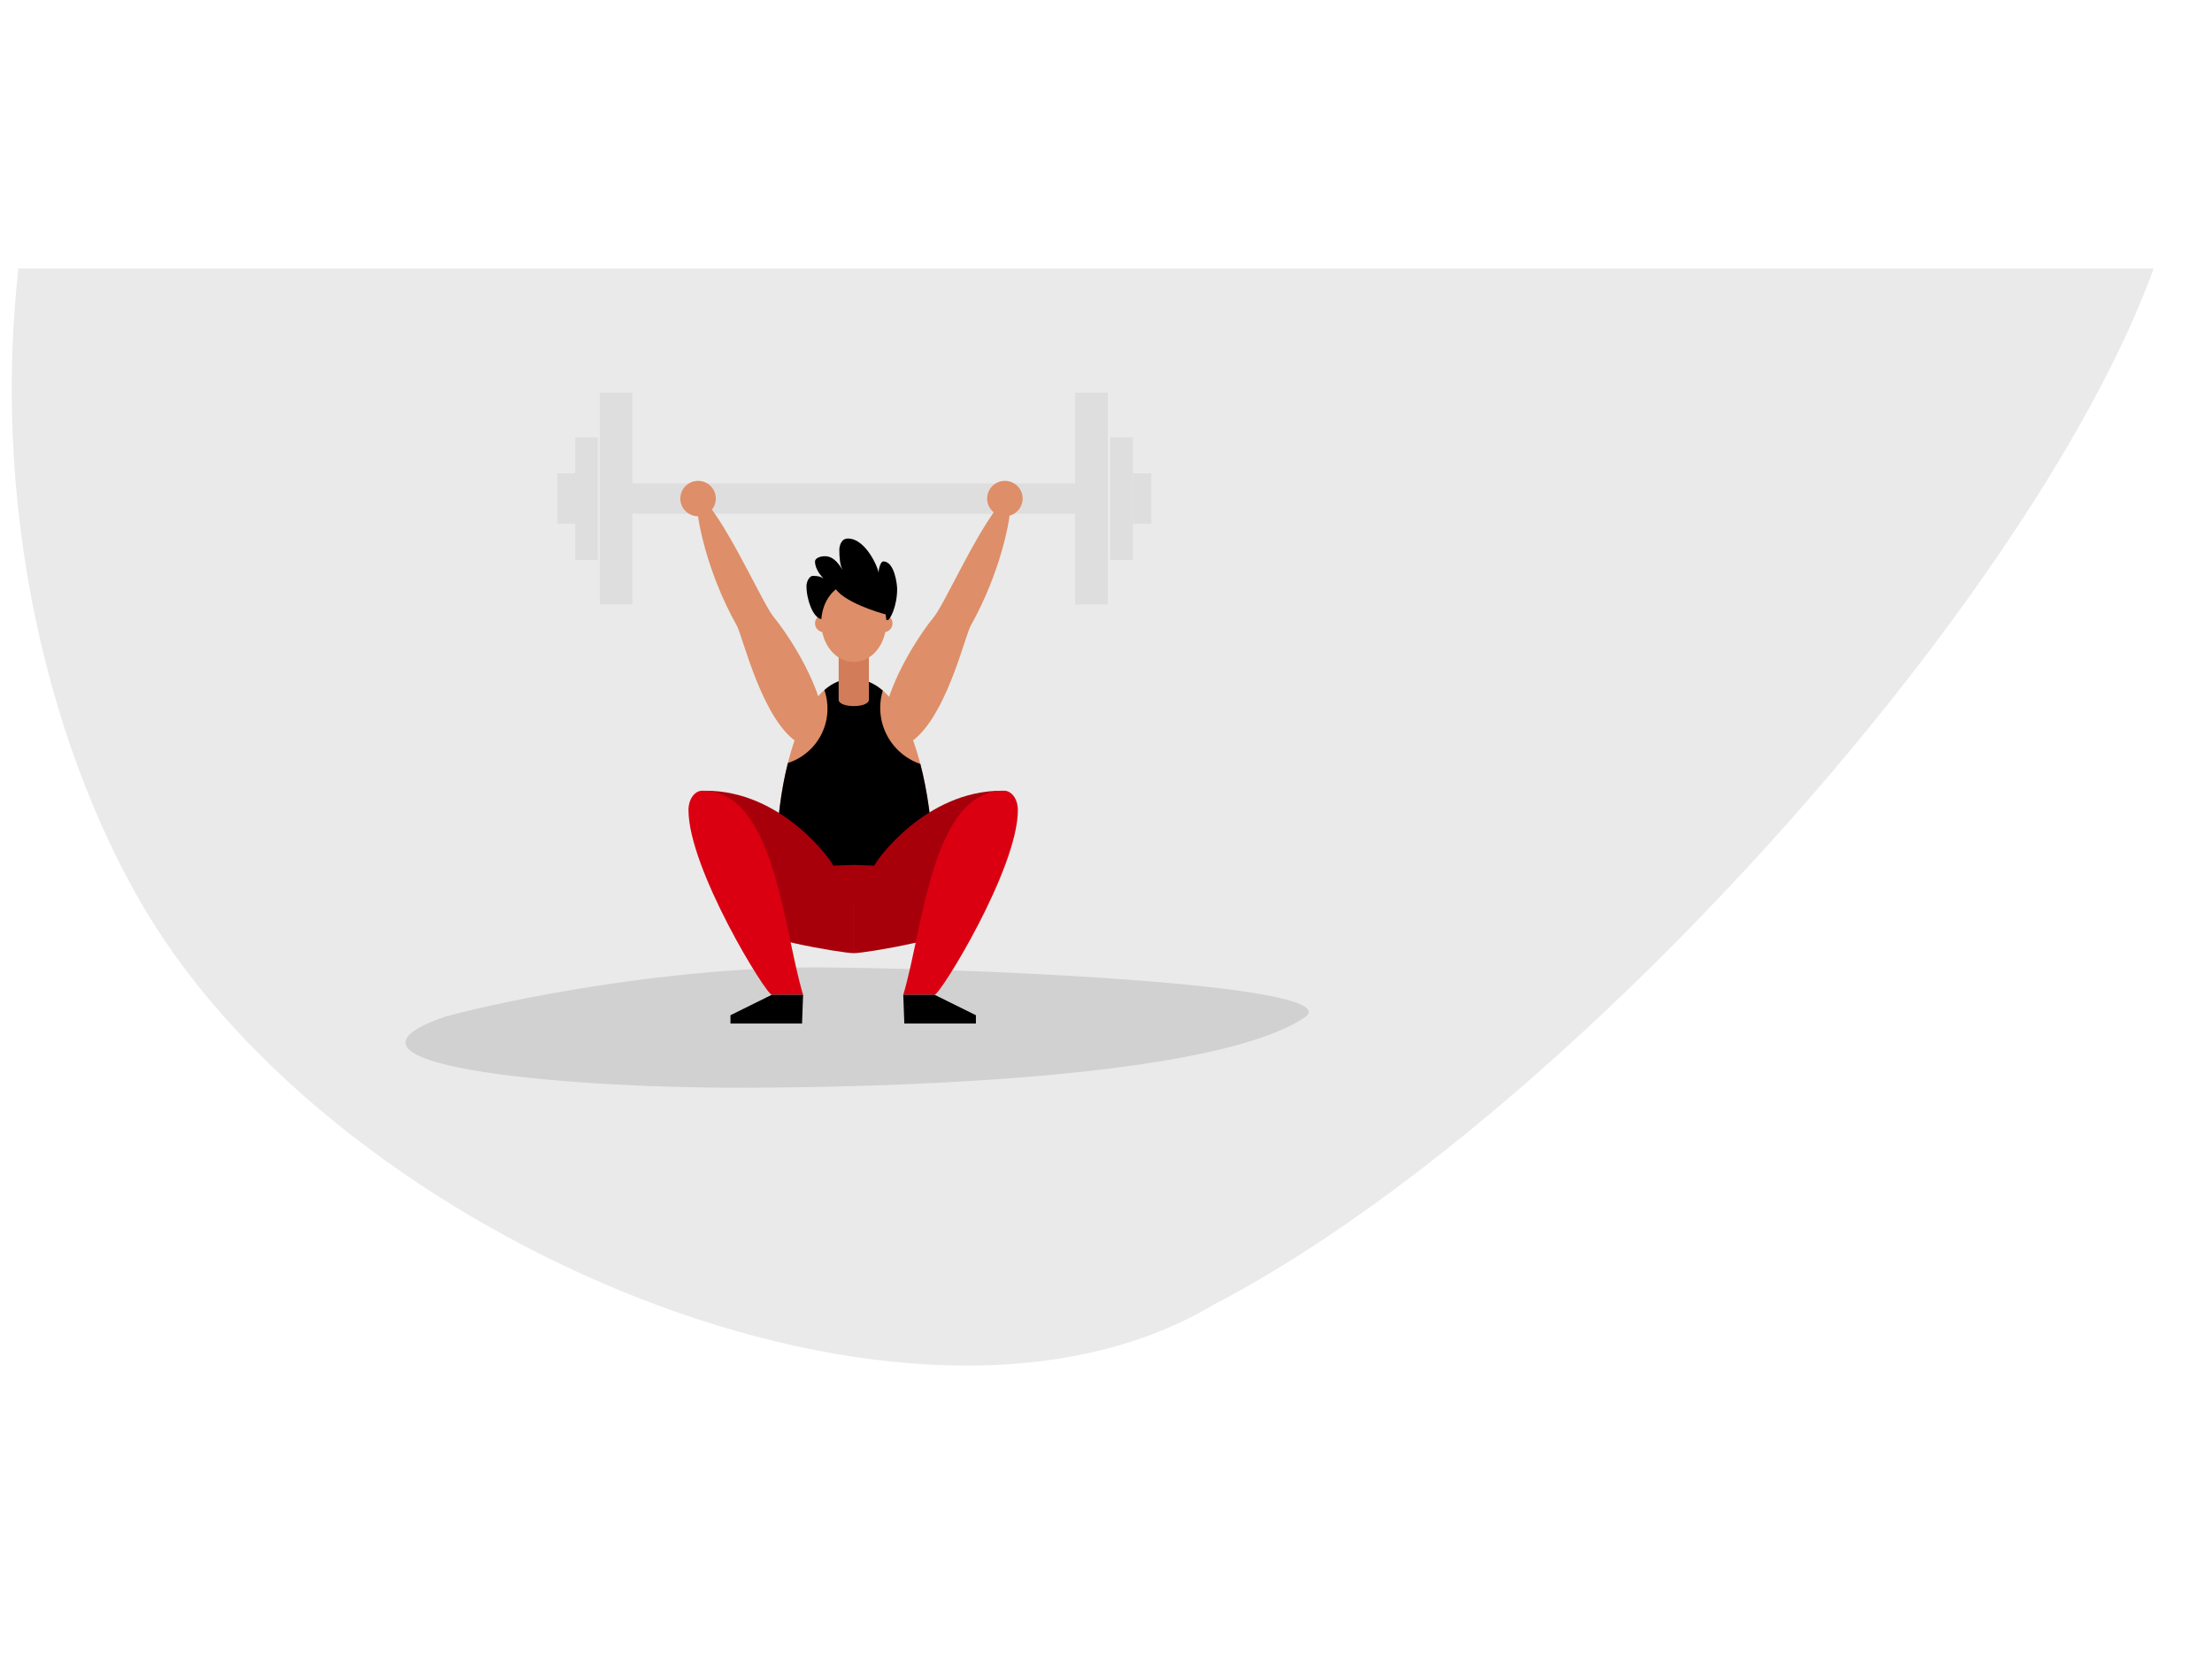 <svg width="659" height="498" viewBox="0 0 659 498" fill="none" xmlns="http://www.w3.org/2000/svg">
  <g clip-path="url(#clip0)">
    <path d="M42.942 270.609C101.486 369.66 271.979 442.37 361.552 388.783C498.638 317.674 700.852 68.002 639.174 4.805C577.496 -58.392 389.515 -295.208 176.898 -169.283C-35.72 -43.358 -15.602 171.557 42.942 270.609Z" fill="#EAEAEA"/>
    <path d="M246.354 288.285C200.735 287.817 151.644 297.828 132.801 302.892C91.854 316.948 164.275 324.276 222.18 324.132C280.085 323.988 363.661 319.817 388.597 303.256C402.374 294.107 303.378 288.871 246.354 288.285Z" fill="#D1D1D1"/>
    <g clip-path="url(#clip1)">
      <path d="M188.413 148.564H320.308" stroke="#DEDEDE" stroke-width="9" stroke-miterlimit="10"/>
      <path d="M166.004 148.564H171.526" stroke="#DEDEDE" stroke-width="15" stroke-miterlimit="10"/>
      <path d="M337.482 148.564H343.004" stroke="#DEDEDE" stroke-width="15" stroke-miterlimit="10"/>
      <path d="M244.767 210.841C242.026 199.908 233.805 187.804 230.673 184.095C227.541 180.385 219.124 161.253 211.686 151.297C209.533 151.883 207.967 152.663 207.967 153.64C207.967 154.616 210.316 170.039 219.516 186.437C221.32 189.653 227.15 215.136 238.111 221.578C243.126 224.52 244.767 210.841 244.767 210.841Z" fill="#DE8E68"/>
      <path d="M263.95 210.841C266.691 199.908 274.912 187.804 278.044 184.095C281.176 180.385 289.593 161.253 297.031 151.297C299.184 151.883 300.75 152.663 300.75 153.64C300.75 154.616 298.401 170.039 289.201 186.437C287.398 189.653 281.567 215.136 270.606 221.578C265.6 224.52 263.95 210.841 263.95 210.841Z" fill="#DE8E68"/>
      <path d="M299.38 153.835C302.299 153.835 304.665 151.475 304.665 148.564C304.665 145.653 302.299 143.293 299.38 143.293C296.461 143.293 294.095 145.653 294.095 148.564C294.095 151.475 296.461 153.835 299.38 153.835Z" fill="#DE8E68"/>
      <path d="M207.968 153.835C210.887 153.835 213.253 151.475 213.253 148.564C213.253 145.653 210.887 143.293 207.968 143.293C205.049 143.293 202.683 145.653 202.683 148.564C202.683 151.475 205.049 153.835 207.968 153.835Z" fill="#DE8E68"/>
      <path d="M254.015 202.25C232.092 202.25 228.471 261.11 233.267 265.893C238.062 270.676 273.296 269.31 276.722 265.893C280.147 262.477 277.309 202.25 254.015 202.25Z" fill="#DE8E68"/>
      <path d="M245.452 188.39C246.912 188.39 248.095 187.21 248.095 185.755C248.095 184.299 246.912 183.119 245.452 183.119C243.993 183.119 242.81 184.299 242.81 185.755C242.81 187.21 243.993 188.39 245.452 188.39Z" fill="#DE8E68"/>
      <path d="M263.266 188.39C264.725 188.39 265.908 187.21 265.908 185.755C265.908 184.299 264.725 183.119 263.266 183.119C261.806 183.119 260.623 184.299 260.623 185.755C260.623 187.21 261.806 188.39 263.266 188.39Z" fill="#DE8E68"/>
      <path d="M274.194 227.651C269.854 226.159 266.262 223.047 264.175 218.97C262.088 214.892 261.668 210.166 263.003 205.786C260.419 203.556 257.438 202.254 254.014 202.254C250.835 202.254 248.042 203.496 245.597 205.627C246.334 207.767 246.637 210.031 246.488 212.288C246.338 214.545 245.74 216.75 244.727 218.775C243.715 220.799 242.308 222.602 240.59 224.078C238.871 225.554 236.875 226.675 234.718 227.374C230.531 244.011 230.607 263.248 233.259 265.897C238.055 270.68 273.289 269.314 276.715 265.897C278.625 264.004 278.594 244.553 274.194 227.651Z" fill="black"/>
      <path d="M248.263 257.953C247.566 256.264 232.915 235.631 210.289 235.631C207.85 235.631 222.597 272.528 222.597 275.832C222.597 279.135 250.655 284.031 254.365 284.031V257.732L248.263 257.953Z" fill="#A8000B"/>
      <path d="M209.238 235.621C206.949 235.621 205.115 238.14 205.115 241.382C205.115 258.865 228.24 296.436 229.942 296.436H239.257C233.263 276.476 230.732 235.621 209.238 235.621Z" fill="#DB0011"/>
      <path d="M260.455 257.953C261.154 256.264 275.805 235.631 298.429 235.631C300.868 235.631 286.121 272.528 286.121 275.832C286.121 279.135 258.061 284.031 254.352 284.031V257.732L260.455 257.953Z" fill="#A8000B"/>
      <path d="M299.123 235.621C301.411 235.621 303.245 238.14 303.245 241.382C303.245 258.865 280.12 296.436 278.419 296.436H269.104C275.097 276.476 277.626 235.621 299.123 235.621Z" fill="#DB0011"/>
      <path d="M238.945 305L239.258 296.43H229.942L217.62 302.523V305H238.945Z" fill="black"/>
      <path d="M269.417 305L269.104 296.43H278.419L290.739 302.523V305H269.417Z" fill="black"/>
      <path d="M258.861 208.498C258.861 211.036 249.856 211.036 249.856 208.498V194.832H258.861V208.498Z" fill="#D37C59"/>
      <path d="M264.427 184.79C265.11 184.839 267.277 180.76 267.277 175.505C267.277 174.138 266.494 167.306 263.167 167.306C262.188 167.306 261.601 170.234 261.797 171.015C261.797 169.453 258.001 160.473 252.597 160.473C250.443 160.473 250.052 163.011 250.052 163.791C250.052 166.134 250.248 168.477 251.031 169.843C250.248 168.672 248.668 165.744 245.745 165.744C244.18 165.744 242.809 166.409 242.809 167.306C242.809 169.691 244.767 171.796 245.354 172.381C244.767 171.991 244.011 171.6 242.222 171.6C240.997 171.6 240.265 173.553 240.265 174.529C240.265 178.884 242.251 183.853 244.473 184.44C246.695 185.028 257.453 177.282 257.453 177.282C257.453 177.282 261.965 184.614 264.427 184.79Z" fill="#000000"/>
      <path d="M254.358 197.273C259.71 197.273 264.048 191.985 264.048 185.462C264.048 178.938 259.71 173.65 254.358 173.65C249.007 173.65 244.669 178.938 244.669 185.462C244.669 191.985 249.007 197.273 254.358 197.273Z" fill="#DE8E68"/>
      <path d="M264.048 183.119C262.911 182.923 250.424 179.28 248.557 174.741C246.69 170.202 254.625 172.375 254.625 172.375L262.872 175.868L264.048 183.119Z" fill="#000000"/>
      <path d="M188.411 117H178.7V180.13H188.411V117Z" fill="#DEDEDE"/>
      <path d="M330.018 117H320.308V180.13H330.018V117Z" fill="#DEDEDE"/>
      <path d="M178.095 130.287H171.369V166.845H178.095V130.287Z" fill="#DEDEDE"/>
      <path d="M337.504 130.287H330.778V166.845H337.504V130.287Z" fill="#DEDEDE"/>
    </g>
  </g>
  <defs>
    <clipPath id="clip0">
      <rect width="646" height="341" fill="white" transform="translate(0 80)"/>
    </clipPath>
    <clipPath id="clip1">
      <rect width="177" height="188" fill="white" transform="translate(166.004 117)"/>
    </clipPath>
  </defs>
</svg>
